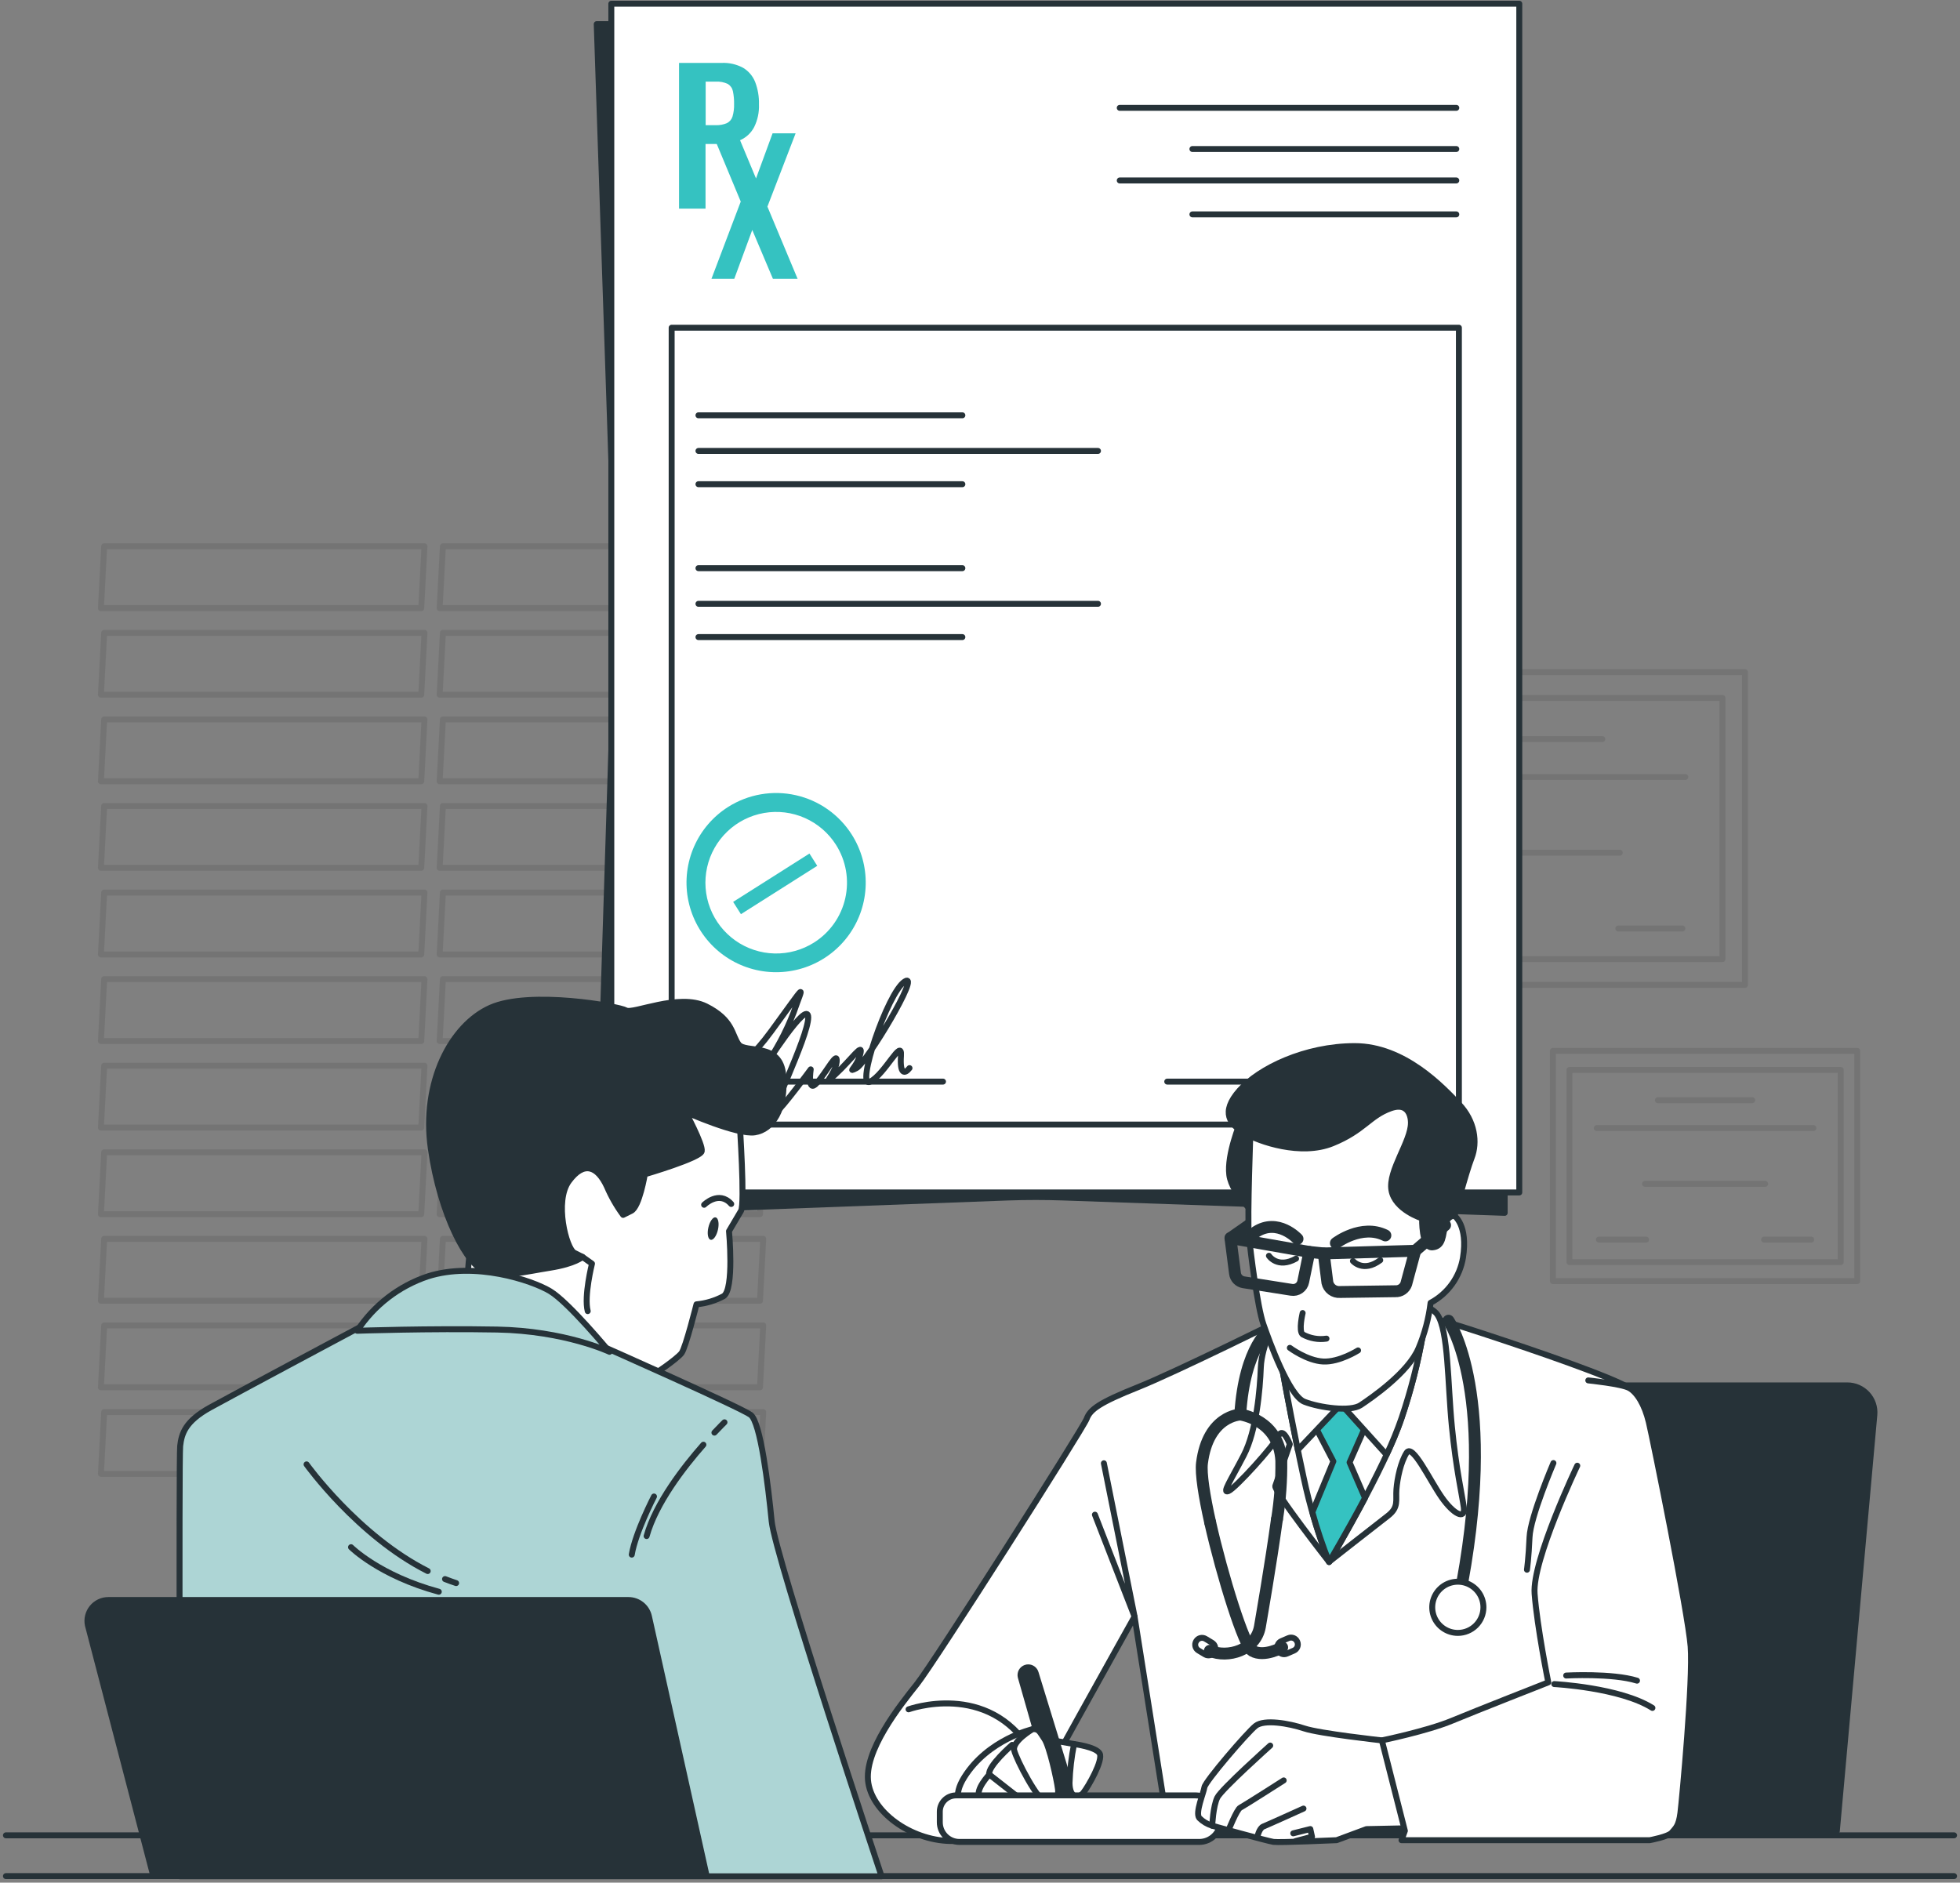 <svg width="330" height="317" viewBox="0 0 330 317" fill="none" xmlns="http://www.w3.org/2000/svg">
    <rect x="0" y="0" width="330" height="317" fill="#808080" stroke="none"/>
    <g opacity="0.3">
        <path opacity="0.3" d="M70.927 102.397H16.993L17.539 91.986H71.472L70.927 102.397Z" stroke="black" stroke-linecap="round" stroke-linejoin="round"/>
        <path opacity="0.3" d="M70.927 116.974H16.993L17.539 106.564H71.472L70.927 116.974Z" stroke="black" stroke-linecap="round" stroke-linejoin="round"/>
        <path opacity="0.3" d="M70.927 131.551H16.993L17.539 121.141H71.472L70.927 131.551Z" stroke="black" stroke-linecap="round" stroke-linejoin="round"/>
        <path opacity="0.3" d="M70.927 146.128H16.993L17.539 135.718H71.472L70.927 146.128Z" stroke="black" stroke-linecap="round" stroke-linejoin="round"/>
        <path opacity="0.3" d="M70.927 160.713H16.993L17.539 150.296H71.472L70.927 160.713Z" stroke="black" stroke-linecap="round" stroke-linejoin="round"/>
        <path opacity="0.3" d="M70.927 175.29H16.993L17.539 164.873H71.472L70.927 175.29Z" stroke="black" stroke-linecap="round" stroke-linejoin="round"/>
        <path opacity="0.3" d="M70.927 189.868H16.993L17.539 179.45H71.472L70.927 189.868Z" stroke="black" stroke-linecap="round" stroke-linejoin="round"/>
        <path opacity="0.3" d="M70.927 204.445H16.993L17.539 194.027H71.472L70.927 204.445Z" stroke="black" stroke-linecap="round" stroke-linejoin="round"/>
        <path opacity="0.3" d="M70.927 219.022H16.993L17.539 208.605H71.472L70.927 219.022Z" stroke="black" stroke-linecap="round" stroke-linejoin="round"/>
        <path opacity="0.3" d="M70.927 233.599H16.993L17.539 223.182H71.472L70.927 233.599Z" stroke="black" stroke-linecap="round" stroke-linejoin="round"/>
        <path opacity="0.3" d="M70.927 248.177H16.993L17.539 237.766H71.472L70.927 248.177Z" stroke="black" stroke-linecap="round" stroke-linejoin="round"/>
        <path opacity="0.3" d="M127.957 102.397H74.023L74.569 91.986H128.503L127.957 102.397Z" stroke="black" stroke-linecap="round" stroke-linejoin="round"/>
        <path opacity="0.3" d="M127.957 116.974H74.023L74.569 106.564H128.503L127.957 116.974Z" stroke="black" stroke-linecap="round" stroke-linejoin="round"/>
        <path opacity="0.3" d="M127.957 131.551H74.023L74.569 121.141H128.503L127.957 131.551Z" stroke="black" stroke-linecap="round" stroke-linejoin="round"/>
        <path opacity="0.3" d="M127.957 146.128H74.023L74.569 135.718H128.503L127.957 146.128Z" stroke="black" stroke-linecap="round" stroke-linejoin="round"/>
        <path opacity="0.3" d="M127.957 160.713H74.023L74.569 150.296H128.503L127.957 160.713Z" stroke="black" stroke-linecap="round" stroke-linejoin="round"/>
        <path opacity="0.3" d="M127.957 175.29H74.023L74.569 164.873H128.503L127.957 175.29Z" stroke="black" stroke-linecap="round" stroke-linejoin="round"/>
        <path opacity="0.3" d="M127.957 189.868H74.023L74.569 179.45H128.503L127.957 189.868Z" stroke="black" stroke-linecap="round" stroke-linejoin="round"/>
        <path opacity="0.3" d="M127.957 204.445H74.023L74.569 194.027H128.503L127.957 204.445Z" stroke="black" stroke-linecap="round" stroke-linejoin="round"/>
        <path opacity="0.3" d="M127.957 219.022H74.023L74.569 208.605H128.503L127.957 219.022Z" stroke="black" stroke-linecap="round" stroke-linejoin="round"/>
        <path opacity="0.3" d="M127.957 233.599H74.023L74.569 223.182H128.503L127.957 233.599Z" stroke="black" stroke-linecap="round" stroke-linejoin="round"/>
        <path opacity="0.3" d="M127.957 248.177H74.023L74.569 237.766H128.503L127.957 248.177Z" stroke="black" stroke-linecap="round" stroke-linejoin="round"/>
    </g>
    <g opacity="0.3">
        <path opacity="0.3" d="M293.796 113.173H224.178V165.843H293.796V113.173Z" stroke="black" stroke-linecap="round" stroke-linejoin="round"/>
        <path opacity="0.3" d="M290.01 117.527H227.95V161.496H290.01V117.527Z" stroke="black" stroke-linecap="round" stroke-linejoin="round"/>
        <path opacity="0.3" d="M248.189 124.453H269.778" stroke="black" stroke-linecap="round" stroke-linejoin="round"/>
        <path opacity="0.3" d="M234.208 130.833H283.759" stroke="black" stroke-linecap="round" stroke-linejoin="round"/>
        <path opacity="0.3" d="M245.25 143.585H272.717" stroke="black" stroke-linecap="round" stroke-linejoin="round"/>
        <path opacity="0.3" d="M234.697 156.345H245.495" stroke="black" stroke-linecap="round" stroke-linejoin="round"/>
        <path opacity="0.3" d="M272.473 156.345H283.264" stroke="black" stroke-linecap="round" stroke-linejoin="round"/>
    </g>
    <g opacity="0.3">
        <path opacity="0.3" d="M312.698 176.95H261.459V215.717H312.698V176.95Z" stroke="black" stroke-linecap="round" stroke-linejoin="round"/>
        <path opacity="0.3" d="M309.918 180.154H264.239V212.52H309.918V180.154Z" stroke="black" stroke-linecap="round" stroke-linejoin="round"/>
        <path opacity="0.3" d="M279.14 185.255H295.025" stroke="black" stroke-linecap="round" stroke-linejoin="round"/>
        <path opacity="0.3" d="M268.844 189.947H305.32" stroke="black" stroke-linecap="round" stroke-linejoin="round"/>
        <path opacity="0.3" d="M276.97 199.337H297.194" stroke="black" stroke-linecap="round" stroke-linejoin="round"/>
        <path opacity="0.3" d="M269.204 208.727H277.15" stroke="black" stroke-linecap="round" stroke-linejoin="round"/>
        <path opacity="0.3" d="M297.008 208.727H304.954" stroke="black" stroke-linecap="round" stroke-linejoin="round"/>
    </g>
    <path d="M253.34 204.222L178.959 201.636C175.894 201.53 172.829 201.53 169.763 201.636L100.469 204.222L103.544 106.93C103.659 103.247 103.659 99.559 103.544 95.866L100.469 4.063H253.34V204.222Z" fill="#263238" stroke="#263238" stroke-linecap="round" stroke-linejoin="round"/>
    <path d="M255.797 0.629H102.926V200.788H255.797V0.629Z" fill="white" stroke="#263238" stroke-linecap="round" stroke-linejoin="round"/>
    <path d="M245.631 55.18H113.085V189.357H245.631V55.18Z" fill="white" stroke="#263238" stroke-linecap="round" stroke-linejoin="round"/>
    <path d="M114.328 35.128V10.593H121.512C122.762 10.539 124.003 10.821 125.105 11.412C126.025 11.96 126.74 12.796 127.138 13.79C127.599 14.993 127.819 16.275 127.784 17.562C127.842 18.897 127.56 20.224 126.965 21.42C126.463 22.372 125.66 23.13 124.681 23.576C123.585 24.045 122.402 24.273 121.211 24.244H118.789V35.128H114.328ZM118.811 21.076H120.507C121.157 21.105 121.806 20.985 122.403 20.724C122.628 20.611 122.826 20.453 122.987 20.261C123.148 20.068 123.267 19.844 123.337 19.603C123.531 18.928 123.618 18.228 123.596 17.526C123.611 16.803 123.546 16.08 123.402 15.371C123.352 15.119 123.251 14.88 123.105 14.669C122.959 14.458 122.772 14.279 122.554 14.143C121.917 13.838 121.212 13.702 120.507 13.747H118.811V21.076Z" fill="#35C2C1"/>
    <path d="M119.781 46.961L124.717 33.943L119.932 22.448H124.113L127.289 30.049L130.076 22.448H133.956L129.207 34.791L134.294 46.961H130.141L126.656 38.721L123.625 46.954L119.781 46.961Z" fill="#35C2C1"/>
    <path d="M188.529 18.159H245.193" stroke="#263238" stroke-linecap="round" stroke-linejoin="round"/>
    <path d="M188.529 30.387H245.193" stroke="#263238" stroke-linecap="round" stroke-linejoin="round"/>
    <path d="M200.764 25.092H245.193" stroke="#263238" stroke-linecap="round" stroke-linejoin="round"/>
    <path d="M200.764 36.098H245.193" stroke="#263238" stroke-linecap="round" stroke-linejoin="round"/>
    <path d="M117.597 69.93H162.033" stroke="#263238" stroke-linecap="round" stroke-linejoin="round"/>
    <path d="M117.597 81.533H162.033" stroke="#263238" stroke-linecap="round" stroke-linejoin="round"/>
    <path d="M117.597 75.929H184.865" stroke="#263238" stroke-linecap="round" stroke-linejoin="round"/>
    <path d="M117.597 95.672H162.033" stroke="#263238" stroke-linecap="round" stroke-linejoin="round"/>
    <path d="M117.597 107.275H162.033" stroke="#263238" stroke-linecap="round" stroke-linejoin="round"/>
    <path d="M117.597 101.671H184.865" stroke="#263238" stroke-linecap="round" stroke-linejoin="round"/>
    <path d="M116.648 182.123H158.771" stroke="#263238" stroke-linecap="round" stroke-linejoin="round"/>
    <path d="M196.525 182.123H238.648" stroke="#263238" stroke-linecap="round" stroke-linejoin="round"/>
    <path d="M122.59 135.876C120.071 137.474 118.083 139.783 116.876 142.511C115.669 145.239 115.297 148.263 115.809 151.202C116.32 154.141 117.691 156.862 119.748 159.022C121.806 161.182 124.457 162.684 127.368 163.337C130.279 163.99 133.317 163.766 136.101 162.693C138.884 161.62 141.287 159.746 143.005 157.307C144.723 154.869 145.681 151.976 145.755 148.994C145.83 146.012 145.019 143.075 143.425 140.553C142.365 138.877 140.985 137.426 139.364 136.284C137.743 135.141 135.912 134.329 133.977 133.895C132.042 133.461 130.04 133.412 128.086 133.752C126.132 134.092 124.265 134.814 122.59 135.876ZM137.067 158.701C135.076 159.963 132.755 160.606 130.399 160.549C128.042 160.492 125.756 159.737 123.828 158.381C121.9 157.024 120.418 155.127 119.569 152.928C118.72 150.729 118.541 148.328 119.057 146.028C119.572 143.728 120.758 141.632 122.464 140.006C124.17 138.379 126.32 137.295 128.642 136.891C130.964 136.486 133.354 136.78 135.51 137.733C137.665 138.687 139.49 140.258 140.752 142.249C141.591 143.571 142.161 145.045 142.43 146.588C142.698 148.13 142.66 149.711 142.318 151.239C141.976 152.767 141.336 154.212 140.435 155.492C139.534 156.773 138.389 157.863 137.067 158.701Z" fill="#35C2C1"/>
    <path d="M136.286 143.721L123.438 151.861L124.749 153.931L137.597 145.79L136.286 143.721Z" fill="#35C2C1"/>
    <path d="M123.395 177.381C123.395 177.381 123.603 182.166 129.861 173.631C136.118 165.096 135.278 165.728 133.611 170.513C132.334 173.825 130.644 176.963 128.582 179.852C128.582 179.852 136.082 167.984 136.082 171.31C136.082 174.636 128.999 188.804 130.457 187.554C131.915 186.304 136.499 180.061 136.499 180.061C136.499 180.061 135.874 184.221 137.534 182.345C139.193 180.47 141.076 176.727 140.867 178.811C140.659 180.894 137.95 183.387 140.659 180.894C143.367 178.401 145.451 175.269 144.826 177.561C144.201 179.852 142.534 180.686 144.201 179.852C145.868 179.019 155.236 163.4 152.319 165.275C149.402 167.15 143.993 183.387 146.493 182.137C148.993 180.887 151.903 174.644 151.694 177.769C151.486 180.894 152.319 180.894 153.131 179.852" stroke="#263238" stroke-linecap="round" stroke-linejoin="round"/>
    <path d="M329 309.036H1" stroke="#263238" stroke-linecap="round" stroke-linejoin="round"/>
    <path d="M329 315.905H1" stroke="#263238" stroke-linecap="round" stroke-linejoin="round"/>
    <path d="M311.032 233.276H241.486C240.388 233.275 239.328 233.67 238.498 234.388C237.668 235.106 237.124 236.098 236.967 237.185L226.564 308.311H309.264L315.579 238.233C315.634 237.603 315.557 236.968 315.354 236.369C315.15 235.77 314.824 235.22 314.396 234.754C313.968 234.288 313.448 233.916 312.869 233.661C312.29 233.407 311.664 233.276 311.032 233.276Z" fill="#263238" stroke="#263238" stroke-linecap="round" stroke-linejoin="round"/>
    <path d="M216.858 221.666C216.858 221.666 198.041 231.006 191.583 233.585C185.124 236.164 183.536 237.321 182.961 238.902C182.386 240.482 157.255 279.975 154.389 283.568C151.522 287.16 145.336 294.912 146.198 300.221C147.06 305.53 153.957 310.136 160.567 309.992C167.177 309.848 171.344 308.555 172.062 306.687C172.781 304.819 191.022 272.202 191.022 272.202L196.77 308.534H270.159C270.159 308.534 275.907 258.846 275.907 251.518C275.907 244.189 277.344 235.575 274.326 233.707C271.309 231.839 258.815 227.536 249.619 224.518C240.423 221.501 237.556 220.926 235.408 220.926C233.26 220.926 216.858 221.666 216.858 221.666Z" fill="white" stroke="#263238" stroke-linecap="round" stroke-linejoin="round"/>
    <path d="M214.867 221.925C214.867 221.925 212.425 226.523 212.281 230.259C212.137 233.995 211.563 240.885 209.407 245.052C207.252 249.219 205.671 251.518 206.821 251.079C207.97 250.641 214.573 243.327 215.291 241.739C216.01 240.152 217.159 243.176 217.159 243.176C217.159 243.176 215.004 249.348 214.717 250.21C214.429 251.072 223.762 262.991 223.762 262.991C223.762 262.991 231.808 256.676 233.676 255.239C235.544 253.802 234.97 252.653 235.113 250.785C235.257 248.917 235.832 246.194 236.83 244.613C237.829 243.033 240.717 249.226 242.722 252.1C244.726 254.973 246.745 255.979 246.458 253.824C246.17 251.668 245.164 247.501 244.446 240.173C243.727 232.845 243.871 224.087 242.003 221.357C240.135 218.627 230.336 218.088 223.906 217.628C222.148 217.432 220.372 217.731 218.775 218.49C217.178 219.249 215.825 220.438 214.867 221.925Z" fill="white" stroke="#263238" stroke-linecap="round" stroke-linejoin="round"/>
    <path d="M185.857 246.388L191.029 272.223L184.348 255.045" stroke="#263238" stroke-linecap="round" stroke-linejoin="round"/>
    <path d="M215.586 228.851C215.586 228.851 217.598 240.051 219.466 248.665C220.493 253.569 221.935 258.375 223.776 263.034C223.776 263.034 233.26 247.092 235.99 238.765C237.54 234.171 238.741 229.466 239.582 224.691H215.586V228.851Z" stroke="#263238" stroke-linecap="round" stroke-linejoin="round"/>
    <path d="M226.068 232.701L220.902 239.167L224.495 246.065L220.96 254.621C221.739 257.467 222.68 260.266 223.776 263.006C223.776 263.006 226.736 258.034 229.818 252.229L227.225 246.244L230.386 239.06L226.068 232.701Z" fill="#35C2C1" stroke="#263238" stroke-linecap="round" stroke-linejoin="round"/>
    <path d="M215.586 224.684V228.851C215.586 228.851 216.973 236.581 218.51 244.132L225.781 236.459L233.447 244.951C234.406 242.935 235.252 240.867 235.983 238.758C237.533 234.164 238.734 229.459 239.575 224.684H215.586Z" fill="white" stroke="#263238" stroke-linecap="round" stroke-linejoin="round"/>
    <path d="M152.973 287.821C152.973 287.821 166.387 282.921 173.621 294.84" stroke="#263238" stroke-linecap="round" stroke-linejoin="round"/>
    <path d="M173.858 291.161C173.858 291.161 166.365 292.857 162.363 299.244C158.362 305.631 166.502 306.342 168.75 306.342C170.999 306.342 173.126 304.834 173.248 304.05C173.37 303.267 176.316 295.695 176.201 293.928C176.187 293.268 175.947 292.632 175.521 292.129C175.094 291.625 174.507 291.283 173.858 291.161Z" fill="white" stroke="#263238" stroke-linecap="round" stroke-linejoin="round"/>
    <path d="M170.41 293.805C170.41 293.805 166.265 297.398 166.545 298.834C166.825 300.271 172.975 305.803 174.16 305.006C174.374 304.897 174.564 304.747 174.72 304.565C174.876 304.382 174.995 304.171 175.069 303.943C175.143 303.715 175.171 303.474 175.152 303.235C175.133 302.996 175.067 302.763 174.958 302.549C174.62 302.01 170.41 293.805 170.41 293.805Z" fill="white" stroke="#263238" stroke-linecap="round" stroke-linejoin="round"/>
    <path d="M166.566 298.799C166.566 298.799 164.131 301.392 164.928 302.578C165.726 303.763 171.294 306.788 172.738 305.875C174.182 304.963 173.248 304.029 173.248 304.029L166.566 298.799Z" fill="white" stroke="#263238" stroke-linecap="round" stroke-linejoin="round"/>
    <path d="M180.835 293.669L175.849 292.807L177.02 299.984L182.113 300.142L180.835 293.669Z" fill="white" stroke="#263238" stroke-linecap="round" stroke-linejoin="round"/>
    <path d="M171.861 282.382L177.702 302.851L180.54 305.43V301.787L174.361 281.671C174.311 281.503 174.227 281.348 174.115 281.214C174.003 281.08 173.865 280.97 173.709 280.891C173.553 280.811 173.383 280.764 173.209 280.753C173.034 280.741 172.859 280.765 172.695 280.823C172.385 280.93 172.127 281.15 171.972 281.439C171.818 281.728 171.778 282.065 171.861 282.382Z" fill="#263238" stroke="#263238" stroke-linecap="round" stroke-linejoin="round"/>
    <path d="M173.858 291.161C173.858 291.161 170.41 293.18 170.755 294.711C171.1 296.241 174.821 303.397 176.165 303.49C177.508 303.583 178.32 302.772 178.126 301.22C177.932 299.668 176.689 294.035 175.849 292.807C175.008 291.578 174.915 291.09 173.858 291.161Z" fill="white" stroke="#263238" stroke-linecap="round" stroke-linejoin="round"/>
    <path d="M180.835 293.669C180.835 293.669 184.506 294.129 185.145 295.249C185.785 296.37 183.22 300.839 182.401 301.859C181.582 302.879 180.116 302.836 180.073 300.25C180.142 298.039 180.397 295.837 180.835 293.669Z" fill="white" stroke="#263238" stroke-linecap="round" stroke-linejoin="round"/>
    <path d="M160.977 302.312H201.26C202.386 302.314 203.464 302.762 204.26 303.558C205.056 304.353 205.504 305.432 205.506 306.558C205.506 307.511 205.128 308.424 204.454 309.098C203.78 309.772 202.867 310.15 201.914 310.15H161.537C160.661 310.15 159.82 309.802 159.2 309.182C158.58 308.562 158.232 307.722 158.232 306.845V305.049C158.232 304.689 158.303 304.332 158.441 304C158.579 303.667 158.782 303.365 159.036 303.111C159.291 302.857 159.594 302.655 159.927 302.518C160.26 302.381 160.617 302.311 160.977 302.312Z" fill="white" stroke="#263238" stroke-linecap="round" stroke-linejoin="round"/>
    <path d="M232.663 293.051C232.663 293.051 222.181 291.901 219.595 291.039C217.008 290.177 212.841 289.459 211.405 290.608C209.968 291.758 202.934 299.948 202.783 300.947C202.632 301.945 201.203 305.257 201.921 306.12C202.523 306.72 203.263 307.164 204.076 307.413C204.076 307.413 213.416 309.999 214.415 310.143C215.414 310.287 225.041 309.855 225.041 309.855L230.07 307.988L237.103 307.844C237.103 307.844 237.247 310.143 237.391 304.539C237.534 298.935 232.663 293.051 232.663 293.051Z" fill="white" stroke="#263238" stroke-linecap="round" stroke-linejoin="round"/>
    <path d="M204.098 307.42C204.098 307.42 204.242 304.115 204.96 302.678C205.678 301.241 213.862 293.92 213.862 293.92" stroke="#263238" stroke-linecap="round" stroke-linejoin="round"/>
    <path d="M206.799 308.268C206.799 308.268 208.236 304.675 208.811 304.388C209.386 304.101 216.132 299.79 216.132 299.79" stroke="#263238" stroke-linecap="round" stroke-linejoin="round"/>
    <path d="M211.706 309.274C211.706 309.274 211.994 307.837 212.712 307.549C213.431 307.262 219.466 304.532 219.466 304.532" stroke="#263238" stroke-linecap="round" stroke-linejoin="round"/>
    <path d="M218.172 309.992L220.902 309.274L220.615 307.98L217.741 308.699" stroke="#263238" stroke-linecap="round" stroke-linejoin="round"/>
    <path d="M265.561 246.797C265.561 246.797 257.953 262.74 258.377 268.351C258.8 273.962 260.683 283.28 260.683 283.28C260.683 283.28 248.62 288.015 244.453 289.746C240.286 291.478 232.663 293.051 232.663 293.051L236.536 308.275L235.968 309.856H277.753C277.753 309.856 280.914 309.281 281.489 308.562C282.064 307.844 282.639 307.556 282.926 305.257C283.213 302.958 285.081 282.856 284.65 277.238C284.219 271.62 278.328 242.487 277.609 239.469C276.891 236.452 275.605 234.44 274.312 233.722C273.019 233.003 267.415 232.436 267.415 232.436" fill="white"/>
    <path d="M265.561 246.797C265.561 246.797 257.953 262.74 258.377 268.351C258.8 273.962 260.683 283.28 260.683 283.28C260.683 283.28 248.62 288.015 244.453 289.746C240.286 291.478 232.663 293.051 232.663 293.051L236.536 308.275L235.968 309.856H277.753C277.753 309.856 280.914 309.281 281.489 308.562C282.064 307.844 282.639 307.556 282.926 305.257C283.213 302.958 285.081 282.856 284.65 277.238C284.219 271.62 278.328 242.487 277.609 239.469C276.891 236.452 275.605 234.44 274.312 233.722C273.019 233.003 267.415 232.436 267.415 232.436" stroke="#263238" stroke-linecap="round" stroke-linejoin="round"/>
    <path d="M261.689 283.568C261.689 283.568 272.746 284.142 278.213 287.584" stroke="#263238" stroke-linecap="round" stroke-linejoin="round"/>
    <path d="M263.693 282.131C263.693 282.131 271.452 281.7 275.619 282.993" stroke="#263238" stroke-linecap="round" stroke-linejoin="round"/>
    <path d="M261.545 246.352C261.545 246.352 257.665 255.404 257.522 258.853C257.378 262.301 257.091 264.313 257.091 264.313" stroke="#263238" stroke-linecap="round" stroke-linejoin="round"/>
    <path d="M243.878 222.385C243.878 222.385 252.636 234.857 245.595 269.637" stroke="#263238" stroke-width="2" stroke-linecap="round" stroke-linejoin="round"/>
    <path d="M249.762 270.643C249.762 269.79 249.51 268.957 249.036 268.248C248.562 267.539 247.889 266.986 247.101 266.66C246.314 266.334 245.447 266.248 244.611 266.415C243.775 266.581 243.007 266.992 242.404 267.595C241.801 268.197 241.39 268.965 241.224 269.802C241.058 270.638 241.143 271.505 241.469 272.292C241.796 273.08 242.348 273.753 243.057 274.227C243.766 274.7 244.599 274.953 245.452 274.953C246.595 274.953 247.692 274.499 248.5 273.691C249.308 272.882 249.762 271.786 249.762 270.643Z" fill="white" stroke="#263238" stroke-linecap="round" stroke-linejoin="round"/>
    <path d="M213.984 223.678C213.984 223.678 209.537 226.552 208.818 238.183" stroke="#263238" stroke-width="2" stroke-linecap="round" stroke-linejoin="round"/>
    <path d="M214.997 255.807C213.912 263.652 212.432 272.08 212.123 273.926C211.405 277.877 206.713 279.257 203.696 277.964" stroke="#263238" stroke-width="2" stroke-linecap="round" stroke-linejoin="round"/>
    <path d="M203.746 256.324C202.762 251.927 202.158 248.112 202.374 246.366C203.379 238.327 208.84 238.183 208.84 238.183C208.84 238.183 215.306 239.045 215.73 245.942C215.774 249.245 215.534 252.545 215.011 255.807" stroke="#263238" stroke-width="2" stroke-linecap="round" stroke-linejoin="round"/>
    <path d="M215.873 277.389C215.873 277.389 212.856 279.113 210.844 277.964C209.486 277.188 205.815 265.491 203.746 256.324" stroke="#263238" stroke-width="2" stroke-linecap="round" stroke-linejoin="round"/>
    <path d="M216.925 275.832L215.737 276.344C215.165 276.59 214.901 277.254 215.148 277.826L215.162 277.859C215.409 278.431 216.072 278.695 216.644 278.448L217.832 277.936C218.404 277.69 218.668 277.026 218.421 276.454L218.407 276.421C218.16 275.849 217.497 275.585 216.925 275.832Z" stroke="#263238" stroke-linecap="round" stroke-linejoin="round"/>
    <path d="M204.068 276.611L202.96 275.945C202.425 275.624 201.733 275.797 201.412 276.331L201.393 276.362C201.073 276.896 201.245 277.589 201.779 277.91L202.888 278.575C203.422 278.896 204.115 278.723 204.436 278.189L204.454 278.159C204.775 277.624 204.602 276.932 204.068 276.611Z" stroke="#263238" stroke-linecap="round" stroke-linejoin="round"/>
    <path d="M208.84 188.926C208.84 188.926 206.541 194.379 206.972 197.828C207.403 201.277 212.001 205.012 212.001 205.012C212.001 205.012 213.581 189.645 213.581 189.07C213.581 188.495 210.7 187.202 208.84 188.926Z" fill="#263238" stroke="#263238" stroke-linecap="round" stroke-linejoin="round"/>
    <path d="M207.187 208.461L210.241 206.327" stroke="#263238" stroke-width="2" stroke-linecap="round" stroke-linejoin="round"/>
    <path d="M210.557 189.932C210.557 189.932 209.982 205.156 210.269 208.023C210.557 210.889 211.706 220.085 212.712 222.959C213.718 225.833 217.023 235.022 219.609 236.028C222.196 237.034 227.361 237.752 229.086 236.603C230.81 235.453 237.125 231.15 238.849 226.983C239.872 224.553 240.549 221.992 240.861 219.374C242.295 218.609 243.533 217.524 244.48 216.204C245.427 214.883 246.057 213.362 246.321 211.759C247.183 206.298 244.884 204.725 244.884 204.725L245.028 195.242C245.028 195.242 243.447 188.639 239.28 185.047C235.113 181.455 230.235 181.167 225.206 183.897C220.177 186.627 210.557 189.932 210.557 189.932Z" fill="white" stroke="#263238" stroke-linecap="round" stroke-linejoin="round"/>
    <path d="M237.556 189.07C237.556 189.07 237.7 185.334 234.115 186.627C230.53 187.921 229.66 190.363 224.344 192.519C219.027 194.674 211.994 192.231 209.558 190.794C207.123 189.358 205.391 187.346 208.696 183.61C212.001 179.874 219.753 176.145 228.094 176.145C236.435 176.145 242.887 183.035 245.617 185.909C248.347 188.783 248.778 192.375 247.772 194.954C246.767 197.533 244.899 204.725 244.899 204.725C244.899 204.725 243.749 204.581 243.318 206.298C242.887 208.016 243.031 209.891 241.163 210.034C239.295 210.178 239.438 205.156 239.438 205.156C239.438 205.156 234.847 203.719 234.273 200.414C233.698 197.11 237.556 192.231 237.556 189.07Z" fill="#263238" stroke="#263238" stroke-linecap="round" stroke-linejoin="round"/>
    <path d="M220.45 210.803L207.166 208.461L207.934 214.417C207.982 214.787 208.147 215.133 208.406 215.402C208.665 215.671 209.003 215.85 209.371 215.911L217.447 217.183C217.891 217.255 218.345 217.151 218.714 216.893C219.083 216.636 219.337 216.245 219.422 215.804L220.45 210.803Z" stroke="#263238" stroke-width="2" stroke-linecap="round" stroke-linejoin="round"/>
    <path d="M222.871 211.055L238.274 210.609L236.766 216.184C236.636 216.56 236.388 216.883 236.059 217.106C235.73 217.329 235.338 217.439 234.941 217.42L225.601 217.549C225.117 217.583 224.637 217.441 224.249 217.149C223.861 216.857 223.591 216.436 223.489 215.962L222.871 211.055Z" stroke="#263238" stroke-width="2" stroke-linecap="round" stroke-linejoin="round"/>
    <path d="M220.471 210.803L222.871 211.055" stroke="#263238" stroke-width="2" stroke-linecap="round" stroke-linejoin="round"/>
    <path d="M238.274 210.609L243.304 206.298" stroke="#263238" stroke-width="2" stroke-linecap="round" stroke-linejoin="round"/>
    <path d="M224.918 209.316C224.918 209.316 229.229 206.018 233.252 208.023" stroke="#263238" stroke-width="2" stroke-linecap="round" stroke-linejoin="round"/>
    <path d="M218.46 208.598C218.46 208.598 215.155 205.005 211.419 207.448" stroke="#263238" stroke-width="2" stroke-linecap="round" stroke-linejoin="round"/>
    <path d="M219.322 221.091C219.322 221.091 218.603 224.109 219.322 224.684C220.545 225.359 221.957 225.611 223.338 225.402" stroke="#263238" stroke-linecap="round" stroke-linejoin="round"/>
    <path d="M217.167 226.954C217.167 226.954 220.04 229.109 222.77 229.253C225.501 229.397 228.654 227.385 228.654 227.385" stroke="#263238" stroke-linecap="round" stroke-linejoin="round"/>
    <path d="M227.792 212.333C227.792 212.333 229.517 214.345 232.39 212.19" stroke="#263238" stroke-linecap="round" stroke-linejoin="round"/>
    <path d="M213.646 211.45C213.646 211.45 215.083 213.677 218.215 211.931" stroke="#263238" stroke-linecap="round" stroke-linejoin="round"/>
    <path d="M124.537 189.056C124.537 189.056 125.449 202.742 124.76 203.885L122.741 207.304C122.741 207.304 123.653 217.118 121.828 218.253C120.415 219.011 118.863 219.477 117.266 219.626C117.266 219.626 115.441 226.925 114.752 227.838C114.062 228.75 109.96 231.717 108.595 232.148C107.23 232.579 102.89 232.867 92.624 226.674C82.357 220.481 78.477 218.462 78.707 215.042C78.937 211.622 79.426 207.743 79.426 207.743C79.426 207.743 80.568 191.312 82.623 186.297C84.677 181.282 110.685 178.538 116.39 179.91C122.094 181.282 124.537 189.056 124.537 189.056Z" fill="white" stroke="#263238" stroke-linecap="round" stroke-linejoin="round"/>
    <path d="M98.07 211.637L99.672 212.779C99.672 212.779 98.299 218.253 98.953 220.768" stroke="#263238" stroke-linecap="round" stroke-linejoin="round"/>
    <path d="M120.88 207.053C120.65 208.102 120.097 208.863 119.652 208.763C119.206 208.662 119.027 207.743 119.264 206.694C119.501 205.645 120.047 204.883 120.492 204.984C120.938 205.084 121.117 206.011 120.88 207.053Z" fill="#263238"/>
    <path d="M118.552 202.864C118.552 202.864 121.038 200.378 123.115 202.728" stroke="#263238" stroke-linecap="round" stroke-linejoin="round"/>
    <path d="M115.413 187.231C115.413 187.231 118.373 192.705 118.15 193.848C117.927 194.99 108.566 197.727 108.566 197.727C108.566 197.727 107.654 203.202 106.281 203.885L104.916 204.567C103.822 203.081 102.903 201.473 102.179 199.775C100.584 196.355 98.299 195.464 95.792 198.863C93.285 202.261 95.332 210.271 96.704 210.954L98.07 211.637C98.07 211.637 96.927 212.779 92.595 213.469C88.263 214.158 85.066 215.064 81.876 214.151C78.686 213.239 74.116 204.567 72.536 193.388C70.955 182.209 75.956 172.632 82.594 169.679C89.233 166.726 104.27 169.449 105.405 170.132C106.54 170.814 114.306 167.172 118.869 169.449C123.431 171.727 123.179 174.241 124.343 175.836C125.507 177.431 131.413 175.384 131.872 181.088C132.332 186.793 130.048 190.212 127.08 190.665C124.113 191.118 115.413 187.231 115.413 187.231Z" fill="#263238" stroke="#263238" stroke-linecap="round" stroke-linejoin="round"/>
    <path d="M61.393 223.045C61.393 223.045 39.53 234.706 35.363 237.012C31.196 239.318 30.571 241.387 30.334 243.478C30.097 245.569 30.334 315.934 30.334 315.934H148.425C148.425 315.934 130.515 262.158 129.925 256.152C129.336 250.145 128.057 239.491 126.391 238.241C124.724 236.991 101.188 226.58 101.188 226.58C101.188 226.58 95.562 220.545 82.242 220.545C68.922 220.545 61.393 223.045 61.393 223.045Z" fill="#ADD5D5" stroke="#263238" stroke-linecap="round" stroke-linejoin="round"/>
    <path d="M74.928 265.887C75.546 266.131 76.171 266.353 76.796 266.562" stroke="#263238" stroke-linecap="round" stroke-linejoin="round"/>
    <path d="M51.615 246.575C51.615 246.575 60.236 258.601 72.011 264.536" stroke="#263238" stroke-linecap="round" stroke-linejoin="round"/>
    <path d="M59.101 260.52C59.101 260.52 63.886 265.312 73.879 268.02" stroke="#263238" stroke-linecap="round" stroke-linejoin="round"/>
    <path d="M118.43 243.263C115.104 247.042 110.42 253.084 108.868 258.645" stroke="#263238" stroke-linecap="round" stroke-linejoin="round"/>
    <path d="M121.979 239.491C121.979 239.491 121.318 240.13 120.284 241.229" stroke="#263238" stroke-linecap="round" stroke-linejoin="round"/>
    <path d="M110.111 251.985C110.111 251.985 106.985 258.02 106.368 261.77" stroke="#263238" stroke-linecap="round" stroke-linejoin="round"/>
    <path d="M60.143 224.08C60.143 224.08 72.22 223.663 83.672 223.872C95.124 224.08 102.624 227.622 102.624 227.622C102.624 227.622 95.749 219.295 92.631 217.42C89.513 215.545 79.929 212.391 72.019 214.92C67.146 216.557 62.964 219.783 60.143 224.08Z" fill="#ADD5D5" stroke="#263238" stroke-linecap="round" stroke-linejoin="round"/>
    <path d="M25.801 315.855L14.794 273.653C14.687 273.14 14.696 272.611 14.82 272.102C14.944 271.593 15.179 271.119 15.51 270.713C15.84 270.307 16.257 269.979 16.73 269.755C17.202 269.53 17.719 269.414 18.243 269.414H105.814C106.619 269.415 107.399 269.69 108.026 270.194C108.653 270.699 109.089 271.402 109.263 272.187L118.983 315.898" fill="#263238"/>
    <path d="M25.801 315.855L14.794 273.653C14.687 273.14 14.696 272.611 14.82 272.102C14.944 271.593 15.179 271.119 15.51 270.713C15.84 270.307 16.257 269.979 16.73 269.755C17.202 269.53 17.719 269.414 18.243 269.414H105.814C106.619 269.415 107.399 269.69 108.026 270.194C108.653 270.699 109.089 271.402 109.263 272.187L118.983 315.898" stroke="#263238" stroke-linecap="round" stroke-linejoin="round"/>
</svg>
